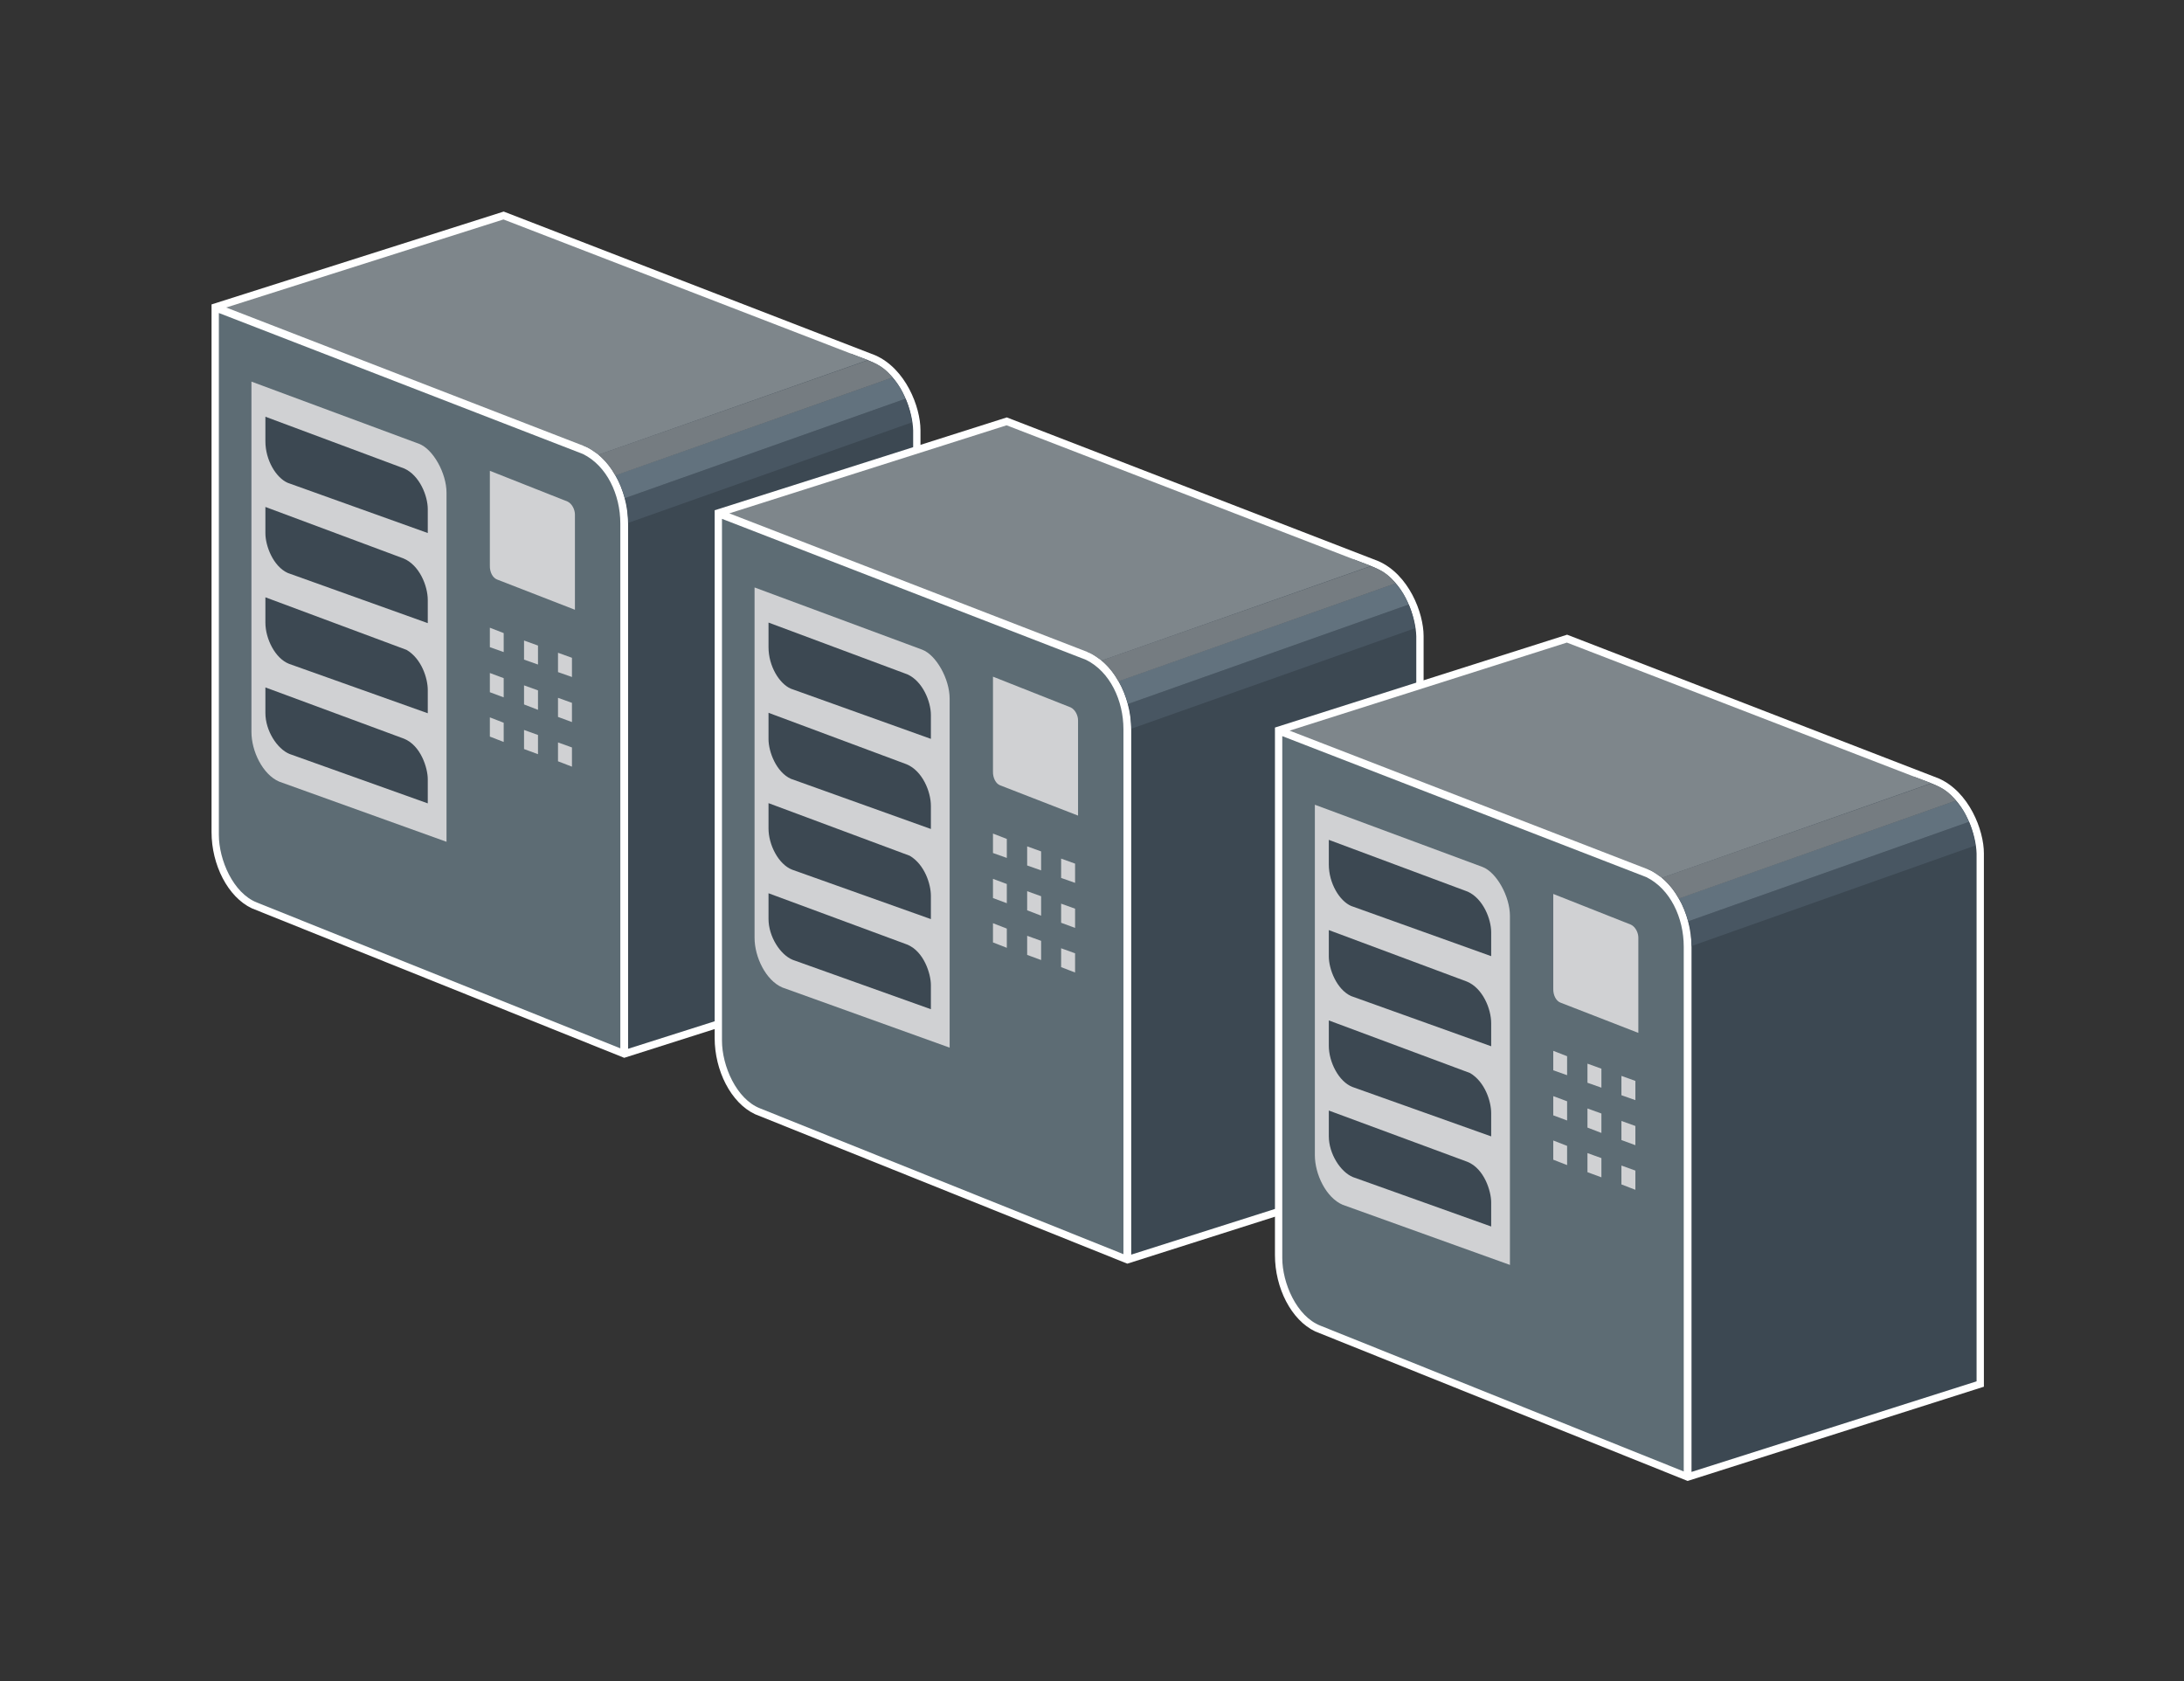 <!DOCTYPE svg PUBLIC "-//W3C//DTD SVG 1.1//EN" "http://www.w3.org/Graphics/SVG/1.1/DTD/svg11.dtd">
<svg xmlns="http://www.w3.org/2000/svg" xmlns:xlink="http://www.w3.org/1999/xlink" width="191px" height="147px" version="1.1" content="&lt;mxfile userAgent=&quot;Mozilla/5.0 (Macintosh; Intel Mac OS X 10_12_4) AppleWebKit/537.36 (KHTML, like Gecko) Chrome/58.0.303.110 Safari/537.36&quot; version=&quot;6.8.6&quot; editor=&quot;www.draw.io&quot; type=&quot;github&quot;&gt;&lt;diagram name=&quot;Page-1&quot; id=&quot;0a437d70-a38a-4bbe-38cb-f8215f9b49d2&quot;&gt;7ZVNb4MwDIZ/DcdVlAClx42t22GTJu2w45QSF6IFjNK0pfv1MxC+1lXaZT2VC8ljG7/yGxSHxXn1qHmZvaAA5XiuqBx273he4PkRvWpybIm/tCDVUrRoPoA3+QUWupbupIDtJNEgKiPLKUywKCAxE8a1xsM0bYNq2rXkKZyAt4SrU/ouhclaGgXuwJ9AplnXee7ayJonn6nGXWH7OR7bNE8bznn3LZu/zbjAwwixB4fFGtG0q7yKQdWz7cbW1q3ORHvdGgrzpwK/rdhztYNOciPMHLth9Bpdh90Jvs1A2E1mckXLOS0VX4N6xa00EgtiCQkATYE9aCNpss8/EtZoDOajhFsl0zpgsCRKTcu6f16l9RGb7QF4PmNiZoh/KLnWXB/rPKPxE2JUqBu1bLmM49Wqj3T2sZDQRio1Sg3DO69JpRZCkuDfYnY+JBKqs0Oe99bRLwGYgyFxnmsLblgULdqi7n/w7f4wnK7QTj4bHayFtYfb85z23x48pYW19YzFwdXiS1jss6nFYXA5ixdXiy9g8WLpTy2O/P+ymLbDJdDERjcte/gG&lt;/diagram&gt;&lt;/mxfile&gt;" style="background-color: rgb(255, 255, 255);"><rect width="100%" height="100%" fill="#333333" stroke="none"/><defs/><g transform="translate(0.5,0.5)"><path d="M 54.09 92 L 21.53 78.93 C 19.42 77.94 18 75.11 18 72.26 L 18 26.12 L 43.55 18 L 76.05 30.57 C 78.7 31.74 80 35.08 80 37.12 L 80 83.76 Z" fill="#ffffff" stroke="none" pointer-events="none"/><path d="M 53.75 91.17 L 21.97 78.42 C 19.9 77.61 18.64 74.7 18.64 72.5 L 18.64 26.87 L 50.48 39.2 C 52.57 40.23 53.75 42.75 53.75 45.28 Z" fill="#5d6c74" stroke="none" pointer-events="none"/><path d="M 54.43 91.21 L 54.43 45.34 C 54.43 42.25 52.77 39.34 50.54 38.47 L 73.92 30.43 C 74.79 30.77 75.77 31.07 76.49 31.54 C 78.4 32.79 79.32 35.48 79.36 37.14 L 79.36 83.29 Z" fill="#3c4852" stroke="none" pointer-events="none"/><path d="M 54.45 45.22 C 54.39 44.49 54.43 43.87 54.15 43.06 L 78.7 34.37 C 79.06 35.22 79.14 35.74 79.26 36.43 Z" fill="#485662" stroke="none" pointer-events="none"/><path d="M 54.15 43.06 C 53.95 42.41 53.77 41.82 53.31 41.06 L 77.53 32.51 C 78.1 33.12 78.44 33.74 78.68 34.37 Z" fill="#62727e" stroke="none" pointer-events="none"/><path d="M 53.31 41.08 C 52.95 40.43 52.55 39.88 51.83 39.26 L 75.37 31.01 C 76.69 31.44 77.15 32.04 77.55 32.51 Z" fill="#757c81" stroke="none" pointer-events="none"/><path d="M 51.85 39.26 C 51.45 39.02 51.15 38.73 50.7 38.55 L 19.28 26.39 L 43.53 18.69 L 75.39 30.99 Z" fill="#7e868b" stroke="none" pointer-events="none"/><path d="M 48.3 58.27 L 48.3 56.58 L 49.52 57.02 L 49.52 58.7 Z M 45.33 57.18 L 45.33 55.51 L 46.55 55.95 L 46.55 57.61 Z M 42.34 56.09 L 42.34 54.39 L 43.55 54.86 L 43.55 56.52 Z M 42.34 60.03 L 42.34 58.35 L 43.55 58.8 L 43.55 60.48 Z M 45.33 61.1 L 45.33 59.43 L 46.55 59.87 L 46.55 61.57 Z M 48.3 62.19 L 48.3 60.52 L 49.52 60.96 L 49.52 62.64 Z M 48.3 66.07 L 48.3 64.42 L 49.52 64.86 L 49.52 66.54 Z M 45.33 65 L 45.33 63.33 L 46.55 63.77 L 46.55 65.45 Z M 42.34 63.91 L 42.34 62.23 L 43.55 62.7 L 43.55 64.38 Z M 42.96 50.17 C 42.6 50.03 42.32 49.54 42.34 48.94 L 42.34 40.67 L 49.14 43.36 C 49.54 43.56 49.78 44.07 49.78 44.49 L 49.78 52.82 Z M 38.55 73.11 L 23.92 67.85 C 22.47 67.23 21.49 65.18 21.49 63.51 L 21.49 32.87 L 36.15 38.31 C 37.37 38.77 38.55 40.87 38.55 42.59 Z" fill="#d0d1d3" stroke="none" pointer-events="none"/><path d="M 24.66 41.72 C 23.65 41.28 22.71 39.74 22.71 38.09 L 22.71 35.94 L 34.86 40.47 C 36.21 41.08 36.91 42.88 36.91 44.01 L 36.91 46.11 Z M 24.66 49.6 C 23.39 49.02 22.71 47.24 22.71 46.13 L 22.71 43.83 L 34.78 48.33 C 36.17 48.9 36.91 50.72 36.91 51.97 L 36.91 53.99 Z M 24.78 57.55 C 23.57 57.08 22.71 55.36 22.71 53.95 L 22.71 51.73 L 35.06 56.33 C 36.37 57.1 36.91 58.82 36.91 59.83 L 36.91 61.87 Z M 24.82 65.43 C 23.73 64.98 22.71 63.39 22.71 61.85 L 22.71 59.61 L 34.82 64.09 C 36.31 64.68 36.91 66.68 36.91 67.63 L 36.91 69.75 Z" fill="#3c4852" stroke="none" pointer-events="none"/><path d="M 98.09 110 L 65.53 96.93 C 63.42 95.94 62 93.11 62 90.26 L 62 44.12 L 87.55 36 L 120.05 48.57 C 122.7 49.74 124 53.08 124 55.12 L 124 101.76 Z" fill="#ffffff" stroke="none" pointer-events="none"/><path d="M 97.75 109.17 L 65.97 96.42 C 63.9 95.61 62.64 92.7 62.64 90.5 L 62.64 44.87 L 94.48 57.2 C 96.57 58.23 97.75 60.75 97.75 63.28 Z" fill="#5d6c74" stroke="none" pointer-events="none"/><path d="M 98.43 109.21 L 98.43 63.34 C 98.43 60.25 96.77 57.34 94.54 56.47 L 117.92 48.43 C 118.79 48.77 119.77 49.07 120.49 49.54 C 122.4 50.79 123.32 53.48 123.36 55.14 L 123.36 101.29 Z" fill="#3c4852" stroke="none" pointer-events="none"/><path d="M 98.45 63.22 C 98.39 62.49 98.43 61.87 98.15 61.06 L 122.7 52.37 C 123.06 53.22 123.14 53.74 123.26 54.43 Z" fill="#485662" stroke="none" pointer-events="none"/><path d="M 98.15 61.06 C 97.95 60.41 97.77 59.82 97.31 59.06 L 121.53 50.51 C 122.1 51.12 122.44 51.74 122.68 52.37 Z" fill="#62727e" stroke="none" pointer-events="none"/><path d="M 97.31 59.08 C 96.95 58.43 96.55 57.88 95.83 57.26 L 119.37 49.01 C 120.69 49.44 121.15 50.04 121.55 50.51 Z" fill="#757c81" stroke="none" pointer-events="none"/><path d="M 95.85 57.26 C 95.45 57.02 95.15 56.73 94.7 56.55 L 63.28 44.39 L 87.53 36.69 L 119.39 48.99 Z" fill="#7e868b" stroke="none" pointer-events="none"/><path d="M 92.3 76.27 L 92.3 74.58 L 93.52 75.02 L 93.52 76.7 Z M 89.33 75.18 L 89.33 73.51 L 90.55 73.95 L 90.55 75.61 Z M 86.34 74.09 L 86.34 72.39 L 87.55 72.86 L 87.55 74.52 Z M 86.34 78.03 L 86.34 76.35 L 87.55 76.8 L 87.55 78.48 Z M 89.33 79.1 L 89.33 77.43 L 90.55 77.87 L 90.55 79.57 Z M 92.3 80.19 L 92.3 78.52 L 93.52 78.96 L 93.52 80.64 Z M 92.3 84.07 L 92.3 82.42 L 93.52 82.86 L 93.52 84.54 Z M 89.33 83 L 89.33 81.33 L 90.55 81.77 L 90.55 83.45 Z M 86.34 81.91 L 86.34 80.23 L 87.55 80.7 L 87.55 82.38 Z M 86.96 68.17 C 86.6 68.03 86.32 67.54 86.34 66.94 L 86.34 58.67 L 93.14 61.36 C 93.54 61.56 93.78 62.07 93.78 62.49 L 93.78 70.82 Z M 82.55 91.11 L 67.92 85.85 C 66.47 85.23 65.49 83.18 65.49 81.51 L 65.49 50.87 L 80.15 56.31 C 81.37 56.77 82.55 58.87 82.55 60.59 Z" fill="#d0d1d3" stroke="none" pointer-events="none"/><path d="M 68.66 59.72 C 67.65 59.28 66.71 57.74 66.71 56.09 L 66.71 53.94 L 78.86 58.47 C 80.21 59.08 80.91 60.88 80.91 62.01 L 80.91 64.11 Z M 68.66 67.6 C 67.39 67.02 66.71 65.24 66.71 64.13 L 66.71 61.83 L 78.78 66.33 C 80.17 66.9 80.91 68.72 80.91 69.97 L 80.91 71.99 Z M 68.78 75.55 C 67.57 75.08 66.71 73.36 66.71 71.95 L 66.71 69.73 L 79.06 74.33 C 80.37 75.1 80.91 76.82 80.91 77.83 L 80.91 79.87 Z M 68.82 83.43 C 67.73 82.98 66.71 81.39 66.71 79.85 L 66.71 77.61 L 78.82 82.09 C 80.31 82.68 80.91 84.68 80.91 85.63 L 80.91 87.75 Z" fill="#3c4852" stroke="none" pointer-events="none"/><path d="M 147.09 129 L 114.53 115.93 C 112.42 114.94 111 112.11 111 109.26 L 111 63.12 L 136.55 55 L 169.05 67.57 C 171.7 68.74 173 72.08 173 74.12 L 173 120.76 Z" fill="#ffffff" stroke="none" pointer-events="none"/><path d="M 146.75 128.17 L 114.97 115.42 C 112.9 114.61 111.64 111.7 111.64 109.5 L 111.64 63.87 L 143.48 76.2 C 145.57 77.23 146.75 79.75 146.75 82.28 Z" fill="#5d6c74" stroke="none" pointer-events="none"/><path d="M 147.43 128.21 L 147.43 82.34 C 147.43 79.25 145.77 76.34 143.54 75.47 L 166.92 67.43 C 167.79 67.77 168.77 68.07 169.49 68.54 C 171.4 69.79 172.32 72.48 172.36 74.14 L 172.36 120.29 Z" fill="#3c4852" stroke="none" pointer-events="none"/><path d="M 147.45 82.22 C 147.39 81.49 147.43 80.87 147.15 80.06 L 171.7 71.37 C 172.06 72.22 172.14 72.74 172.26 73.43 Z" fill="#485662" stroke="none" pointer-events="none"/><path d="M 147.15 80.06 C 146.95 79.41 146.77 78.82 146.31 78.06 L 170.53 69.51 C 171.1 70.12 171.44 70.74 171.68 71.37 Z" fill="#62727e" stroke="none" pointer-events="none"/><path d="M 146.31 78.08 C 145.95 77.43 145.55 76.88 144.83 76.26 L 168.37 68.01 C 169.69 68.44 170.15 69.04 170.55 69.51 Z" fill="#757c81" stroke="none" pointer-events="none"/><path d="M 144.85 76.26 C 144.45 76.02 144.15 75.73 143.7 75.55 L 112.28 63.39 L 136.53 55.69 L 168.39 67.99 Z" fill="#7e868b" stroke="none" pointer-events="none"/><path d="M 141.3 95.27 L 141.3 93.58 L 142.52 94.02 L 142.52 95.7 Z M 138.33 94.18 L 138.33 92.51 L 139.55 92.95 L 139.55 94.61 Z M 135.34 93.09 L 135.34 91.39 L 136.55 91.86 L 136.55 93.52 Z M 135.34 97.03 L 135.34 95.35 L 136.55 95.8 L 136.55 97.48 Z M 138.33 98.1 L 138.33 96.43 L 139.55 96.87 L 139.55 98.57 Z M 141.3 99.19 L 141.3 97.52 L 142.52 97.96 L 142.52 99.64 Z M 141.3 103.07 L 141.3 101.42 L 142.52 101.86 L 142.52 103.54 Z M 138.33 102 L 138.33 100.33 L 139.55 100.77 L 139.55 102.45 Z M 135.34 100.91 L 135.34 99.23 L 136.55 99.7 L 136.55 101.38 Z M 135.96 87.17 C 135.6 87.03 135.32 86.54 135.34 85.94 L 135.34 77.67 L 142.14 80.36 C 142.54 80.56 142.78 81.07 142.78 81.49 L 142.78 89.82 Z M 131.55 110.11 L 116.92 104.85 C 115.47 104.23 114.49 102.18 114.49 100.51 L 114.49 69.87 L 129.15 75.31 C 130.37 75.77 131.55 77.87 131.55 79.59 Z" fill="#d0d1d3" stroke="none" pointer-events="none"/><path d="M 117.66 78.72 C 116.65 78.28 115.71 76.74 115.71 75.09 L 115.71 72.94 L 127.86 77.47 C 129.21 78.08 129.91 79.88 129.91 81.01 L 129.91 83.11 Z M 117.66 86.6 C 116.39 86.02 115.71 84.24 115.71 83.13 L 115.71 80.83 L 127.78 85.33 C 129.17 85.9 129.91 87.72 129.91 88.97 L 129.91 90.99 Z M 117.78 94.55 C 116.57 94.08 115.71 92.36 115.71 90.95 L 115.71 88.73 L 128.06 93.33 C 129.37 94.1 129.91 95.82 129.91 96.83 L 129.91 98.87 Z M 117.82 102.43 C 116.73 101.98 115.71 100.39 115.71 98.85 L 115.71 96.61 L 127.82 101.09 C 129.31 101.68 129.91 103.68 129.91 104.63 L 129.91 106.75 Z" fill="#3c4852" stroke="none" pointer-events="none"/></g></svg>